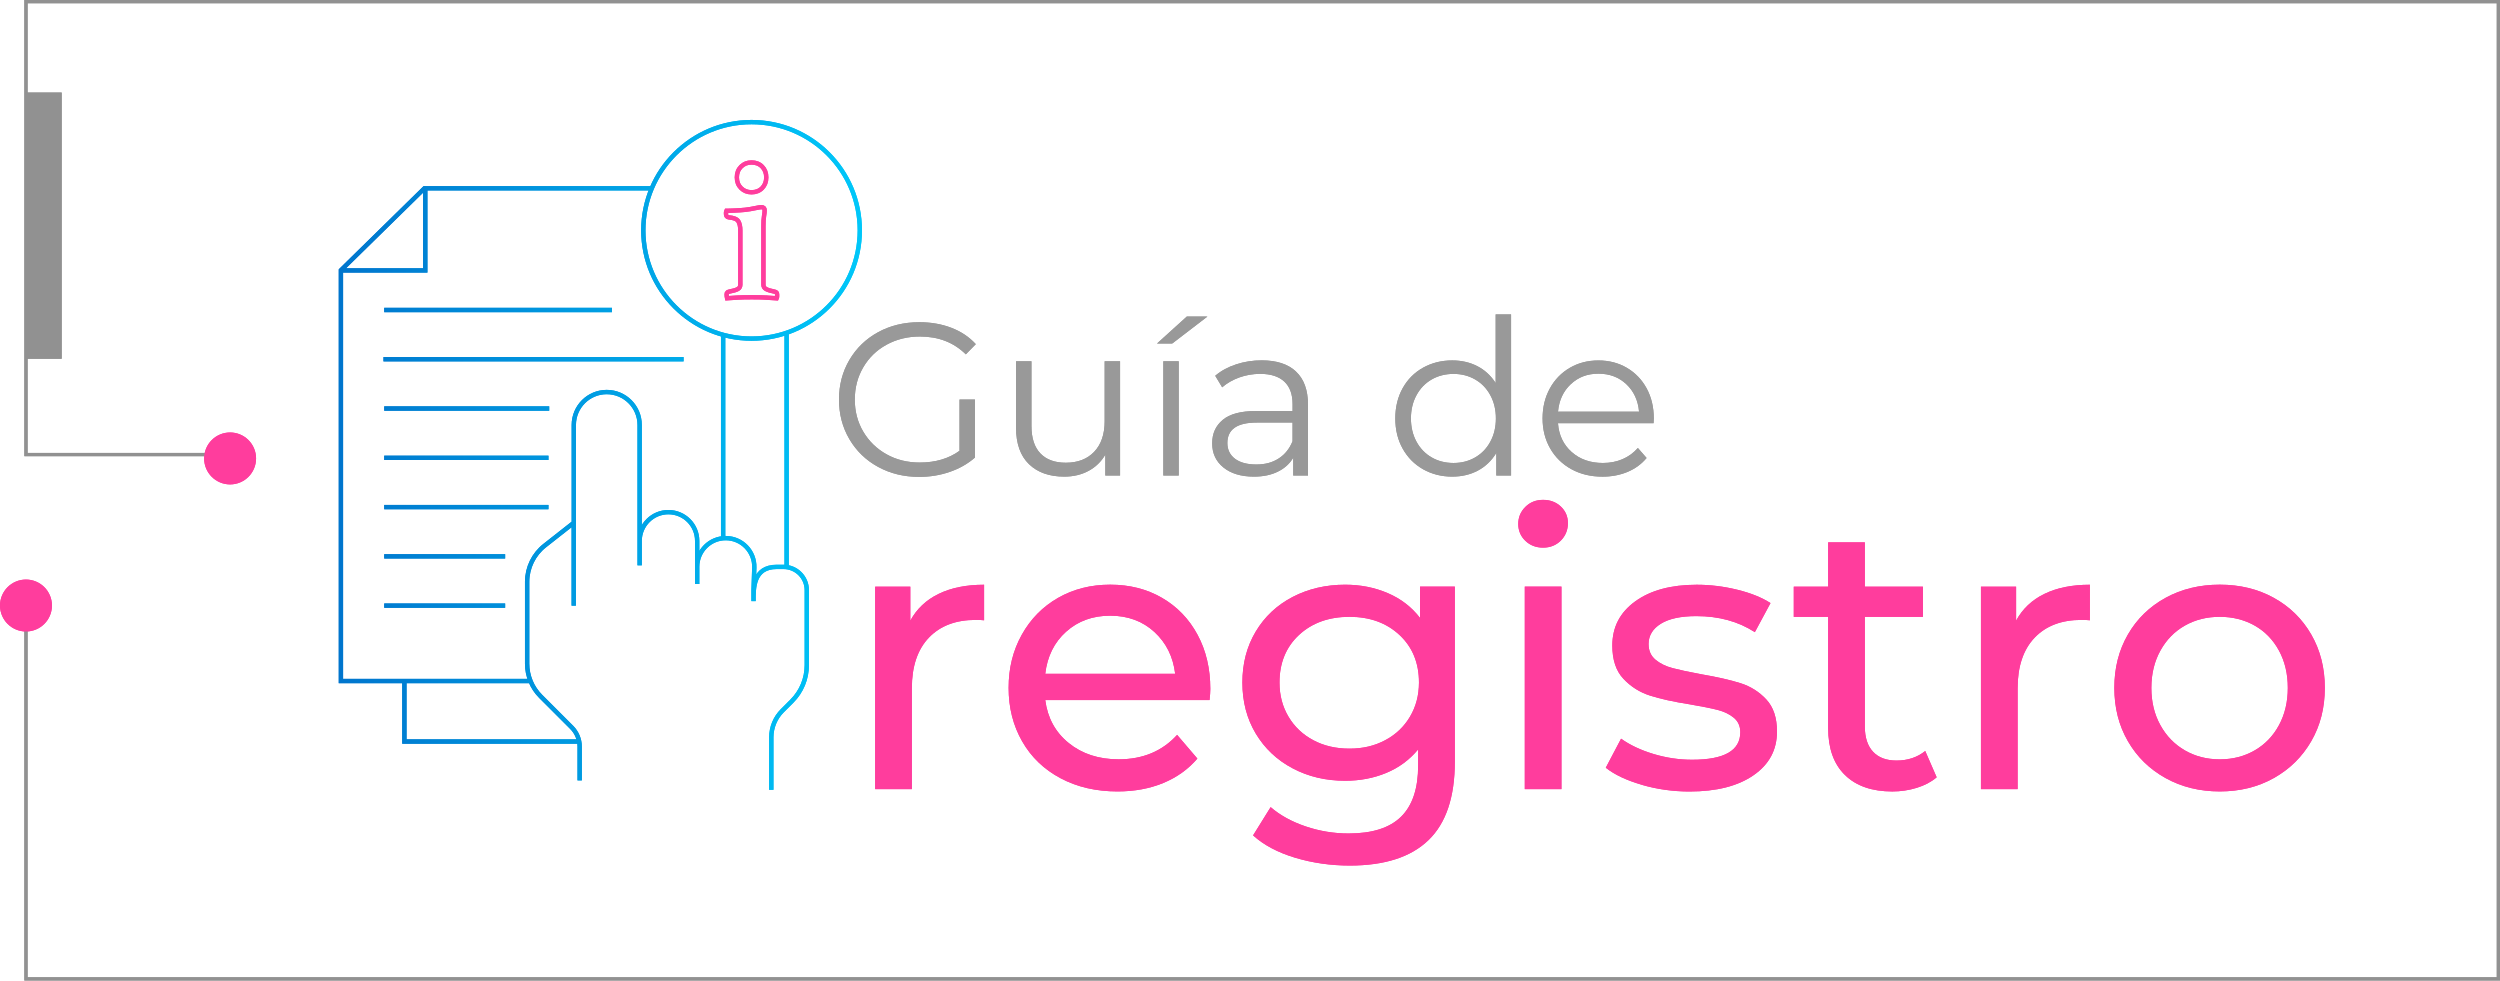<?xml version="1.0" encoding="UTF-8"?><svg id="Capa_2" xmlns="http://www.w3.org/2000/svg" xmlns:xlink="http://www.w3.org/1999/xlink" viewBox="0 0 770 302"><defs><style>.cls-1{stroke:url(#Degradado_sin_nombre_7);}.cls-1,.cls-2,.cls-3{fill:none;stroke-miterlimit:10;}.cls-1,.cls-3{stroke-width:1.34px;}.cls-2{stroke:#919191;}.cls-3{stroke:#ff3d9d;}.cls-4{fill:#999;}.cls-4,.cls-5,.cls-6{stroke-width:0px;}.cls-5{fill:#919191;}.cls-6{fill:#ff3d9d;}</style><linearGradient id="Degradado_sin_nombre_7" x1="104.33" y1="140.1" x2="265.49" y2="140.1" gradientUnits="userSpaceOnUse"><stop offset="0" stop-color="#0075cd"/><stop offset="1" stop-color="#00c7f9"/></linearGradient></defs><g id="Capa_1-2"><path class="cls-1" d="M222.73,103.14v62.47M200.75,57.99h-70.01l-25.74,25.25v126.52h58.41M105.46,83.29h25.52v-25.06M124.55,209.76v18.63h54.04M242.28,102.51v72.3M214.73,179.88v-13.28c0-4.9-3.97-8.86-8.86-8.86h0c-4.9,0-8.86,3.97-8.86,8.86v7.52s0-43.23,0-43.23c0-5.6-4.54-10.14-10.14-10.14h0c-5.6,0-10.14,4.54-10.14,10.14v30.11l-8.95,7.04c-3.42,2.69-5.42,6.8-5.42,11.15v25.24c0,3.76,1.49,7.37,4.15,10.03l9.57,9.57c1.57,1.57,2.46,3.71,2.46,5.93v10.4M237.56,243.26v-16.18c0-3.07,1.22-6.01,3.39-8.18l2.95-2.95c2.94-2.94,4.59-6.92,4.59-11.07v-23.11c0-3.96-3.21-7.17-7.17-7.17h-2.06c-7.33,0-7.17,6.59-7.17,10.55v-3.38l.23-6.94c.16-4.97-3.82-9.09-8.79-9.09h0c-4.86,0-8.8,3.94-8.8,8.8v5.34M176.71,161v25.54M118.11,110.65h92.44M118.34,125.83h50.82M118.34,95.48h70.13M118.34,141.01h50.59M118.34,156.18h50.59M118.34,171.36h37.25M118.34,186.54h37.25M231.48,37.61c-18.41,0-33.34,14.93-33.34,33.34s14.93,33.34,33.34,33.34,33.34-14.93,33.34-33.34-14.93-33.34-33.34-33.34Z"/><path class="cls-3" d="M235.82,91.65c1.22.06,2.35.14,3.4.22.08-.17.13-.36.13-.57v-.63c0-.46-.23-.73-.69-.82-1.26-.25-2.16-.52-2.71-.82-.55-.29-.82-.75-.82-1.38v-17.93c0-1.34.06-2.39.19-3.15.13-.75.19-1.36.19-1.82,0-.63-.34-.94-1.01-.94-.34,0-.99.11-1.95.31-.97.21-1.97.38-3.02.5-.46.04-.97.08-1.51.13-.55.04-1.09.07-1.64.09-.55.02-1.06.04-1.54.06-.48.02-.85.03-1.1.03-.08.17-.13.35-.13.53v.47c0,.59.27.92.82,1.01,1.55.13,2.54.53,2.96,1.2.42.67.63,1.64.63,2.89v16.61c0,.63-.25,1.09-.76,1.38-.5.29-1.43.57-2.77.82-.17.04-.33.12-.47.22-.15.11-.22.3-.22.6,0,.38.04.78.13,1.2,1.09-.08,2.22-.16,3.4-.22,1.17-.06,2.58-.09,4.21-.09s3.06.03,4.28.09Z"/><path class="cls-3" d="M228.24,57.93c.86.86,1.94,1.29,3.24,1.29s2.43-.43,3.27-1.29c.84-.86,1.26-1.96,1.26-3.3s-.42-2.44-1.26-3.3c-.84-.86-1.93-1.29-3.27-1.29s-2.38.43-3.24,1.29c-.86.86-1.29,1.96-1.29,3.3s.43,2.44,1.29,3.3Z"/><path class="cls-4" d="M295.54,123.06h4.75v17.86c-2.19,1.92-4.77,3.39-7.76,4.42-2.99,1.03-6.13,1.54-9.43,1.54-4.68,0-8.9-1.03-12.65-3.08-3.75-2.05-6.69-4.89-8.83-8.53-2.14-3.64-3.21-7.7-3.21-12.21s1.07-8.57,3.21-12.21c2.14-3.63,5.08-6.48,8.83-8.53,3.75-2.05,7.98-3.08,12.71-3.08,3.57,0,6.85.57,9.83,1.71,2.99,1.14,5.51,2.82,7.56,5.05l-3.08,3.14c-3.7-3.66-8.41-5.49-14.12-5.49-3.79,0-7.22.84-10.27,2.51-3.06,1.67-5.45,3.99-7.19,6.96-1.74,2.97-2.61,6.28-2.61,9.94s.87,6.96,2.61,9.9c1.74,2.94,4.12,5.26,7.16,6.96,3.03,1.7,6.44,2.54,10.24,2.54,4.82,0,8.9-1.2,12.24-3.61v-15.79Z"/><path class="cls-4" d="M344.98,111.28v35.19h-4.55v-6.42c-1.25,2.14-2.97,3.8-5.15,4.98-2.19,1.18-4.68,1.77-7.49,1.77-4.59,0-8.22-1.28-10.87-3.85-2.65-2.56-3.98-6.32-3.98-11.27v-20.41h4.75v19.94c0,3.7.91,6.51,2.74,8.43,1.83,1.92,4.44,2.88,7.83,2.88,3.7,0,6.62-1.13,8.76-3.38,2.14-2.25,3.21-5.39,3.21-9.4v-18.47h4.75Z"/><path class="cls-4" d="M365.52,97.5h6.36l-10.84,8.3h-4.68l9.17-8.3ZM358.3,111.28h4.75v35.19h-4.75v-35.19Z"/><path class="cls-4" d="M399.18,114.46c2.45,2.3,3.68,5.7,3.68,10.2v21.81h-4.55v-5.49c-1.07,1.83-2.64,3.26-4.72,4.28-2.07,1.03-4.54,1.54-7.39,1.54-3.93,0-7.05-.94-9.37-2.81-2.32-1.87-3.48-4.35-3.48-7.43s1.08-5.4,3.25-7.23c2.16-1.83,5.61-2.74,10.34-2.74h11.17v-2.14c0-3.03-.85-5.34-2.54-6.92-1.7-1.58-4.17-2.38-7.43-2.38-2.23,0-4.37.37-6.42,1.1-2.05.74-3.81,1.75-5.29,3.04l-2.14-3.55c1.78-1.52,3.92-2.69,6.42-3.51,2.5-.83,5.13-1.24,7.9-1.24,4.59,0,8.12,1.15,10.57,3.45ZM393.82,141.22c1.92-1.23,3.35-3,4.28-5.32v-5.75h-11.04c-6.02,0-9.03,2.1-9.03,6.29,0,2.05.78,3.67,2.34,4.85,1.56,1.18,3.75,1.77,6.56,1.77s4.97-.61,6.89-1.84Z"/><path class="cls-4" d="M465.41,96.83v49.64h-4.55v-6.96c-1.43,2.36-3.31,4.17-5.65,5.42-2.34,1.25-4.98,1.87-7.93,1.87-3.3,0-6.29-.76-8.97-2.27-2.68-1.52-4.77-3.63-6.29-6.36-1.52-2.72-2.27-5.82-2.27-9.3s.76-6.58,2.27-9.3c1.52-2.72,3.61-4.83,6.29-6.32,2.68-1.49,5.66-2.24,8.97-2.24,2.85,0,5.43.59,7.73,1.77,2.3,1.18,4.18,2.91,5.65,5.19v-21.14h4.75ZM454.34,140.89c1.98-1.14,3.55-2.75,4.68-4.85,1.14-2.1,1.71-4.48,1.71-7.16s-.57-5.06-1.71-7.16c-1.14-2.1-2.7-3.71-4.68-4.85-1.99-1.14-4.2-1.71-6.66-1.71s-4.74.57-6.72,1.71c-1.98,1.14-3.54,2.75-4.68,4.85-1.14,2.1-1.71,4.48-1.71,7.16s.57,5.06,1.71,7.16c1.14,2.1,2.7,3.71,4.68,4.85,1.98,1.14,4.23,1.71,6.72,1.71s4.67-.57,6.66-1.71Z"/><path class="cls-4" d="M509.3,130.35h-29.44c.27,3.66,1.67,6.61,4.21,8.87,2.54,2.25,5.75,3.38,9.63,3.38,2.18,0,4.19-.39,6.02-1.17,1.83-.78,3.41-1.93,4.75-3.45l2.68,3.08c-1.56,1.87-3.51,3.3-5.85,4.28-2.34.98-4.92,1.47-7.73,1.47-3.61,0-6.81-.77-9.6-2.31-2.79-1.54-4.96-3.67-6.52-6.39-1.56-2.72-2.34-5.8-2.34-9.23s.75-6.51,2.24-9.23c1.49-2.72,3.55-4.84,6.16-6.36,2.61-1.52,5.54-2.27,8.8-2.27s6.18.76,8.76,2.27c2.59,1.52,4.62,3.62,6.09,6.32,1.47,2.7,2.21,5.79,2.21,9.27l-.07,1.47ZM483.78,118.34c-2.3,2.16-3.6,4.98-3.91,8.46h24.96c-.31-3.48-1.62-6.3-3.91-8.46-2.3-2.16-5.16-3.25-8.6-3.25s-6.23,1.08-8.53,3.25Z"/><path class="cls-6" d="M289.1,182.92c3.84-1.88,8.51-2.82,14-2.82v10.95c-.63-.08-1.49-.12-2.59-.12-6.12,0-10.93,1.82-14.42,5.47-3.49,3.65-5.24,8.85-5.24,15.59v31.07h-11.3v-62.37h10.83v10.47c1.96-3.61,4.86-6.36,8.71-8.24Z"/><path class="cls-6" d="M372.54,215.63h-50.6c.71,5.49,3.12,9.91,7.24,13.24,4.12,3.33,9.24,5,15.36,5,7.45,0,13.45-2.51,18.01-7.53l6.24,7.3c-2.82,3.29-6.34,5.81-10.53,7.53-4.2,1.73-8.89,2.59-14.06,2.59-6.59,0-12.44-1.35-17.54-4.06-5.1-2.71-9.04-6.49-11.83-11.36-2.79-4.86-4.18-10.36-4.18-16.48s1.35-11.49,4.06-16.36c2.71-4.86,6.43-8.65,11.18-11.36,4.75-2.71,10.1-4.06,16.06-4.06s11.28,1.35,15.95,4.06c4.67,2.71,8.32,6.49,10.94,11.36,2.63,4.87,3.94,10.44,3.94,16.71,0,.86-.08,2-.24,3.41ZM328.35,194.57c-3.65,3.29-5.79,7.61-6.41,12.95h40.01c-.63-5.25-2.77-9.55-6.41-12.89-3.65-3.33-8.18-5-13.59-5s-9.94,1.65-13.59,4.94Z"/><path class="cls-6" d="M448.09,180.68v53.9c0,10.9-2.71,18.97-8.12,24.18-5.41,5.22-13.5,7.83-24.24,7.83-5.88,0-11.49-.81-16.83-2.41-5.34-1.61-9.65-3.9-12.95-6.88l5.41-8.71c2.9,2.51,6.49,4.49,10.77,5.94,4.28,1.45,8.69,2.18,13.24,2.18,7.3,0,12.69-1.73,16.18-5.18,3.49-3.45,5.24-8.71,5.24-15.77v-4.94c-2.67,3.22-5.94,5.63-9.83,7.24-3.88,1.61-8.1,2.41-12.65,2.41-5.96,0-11.36-1.27-16.18-3.83-4.83-2.55-8.61-6.12-11.36-10.71-2.75-4.59-4.12-9.83-4.12-15.71s1.37-11.12,4.12-15.71c2.75-4.59,6.53-8.14,11.36-10.65,4.83-2.51,10.22-3.77,16.18-3.77,4.71,0,9.08.86,13.12,2.59,4.04,1.73,7.36,4.28,9.94,7.65v-9.65h10.71ZM426.62,227.99c3.26-1.72,5.81-4.14,7.65-7.24,1.84-3.1,2.77-6.61,2.77-10.53,0-6.04-2-10.92-6-14.65-4-3.73-9.14-5.59-15.42-5.59s-11.53,1.86-15.53,5.59c-4,3.73-6,8.61-6,14.65,0,3.92.92,7.44,2.77,10.53,1.84,3.1,4.39,5.51,7.65,7.24,3.25,1.73,6.96,2.59,11.12,2.59s7.75-.86,11-2.59Z"/><path class="cls-6" d="M469.8,166.56c-1.45-1.41-2.18-3.14-2.18-5.18s.72-3.78,2.18-5.24,3.28-2.18,5.47-2.18,4.02.69,5.47,2.06c1.45,1.37,2.18,3.08,2.18,5.12s-.73,3.9-2.18,5.35c-1.45,1.45-3.28,2.18-5.47,2.18s-4.02-.71-5.47-2.12ZM469.63,180.68h11.3v62.37h-11.3v-62.37Z"/><path class="cls-6" d="M505.64,241.7c-4.71-1.37-8.4-3.12-11.06-5.24l4.71-8.94c2.75,1.96,6.08,3.53,10,4.71,3.92,1.18,7.88,1.77,11.89,1.77,9.89,0,14.83-2.82,14.83-8.47,0-1.88-.67-3.37-2-4.47-1.34-1.1-3-1.9-5-2.41-2-.51-4.85-1.08-8.53-1.71-5.02-.78-9.12-1.69-12.3-2.71-3.18-1.02-5.9-2.75-8.18-5.18-2.28-2.43-3.41-5.84-3.41-10.24,0-5.65,2.35-10.18,7.06-13.59,4.71-3.41,11.02-5.12,18.95-5.12,4.16,0,8.32.51,12.47,1.53,4.16,1.02,7.57,2.39,10.24,4.12l-4.82,8.95c-5.1-3.3-11.1-4.94-18.01-4.94-4.79,0-8.44.79-10.95,2.35-2.51,1.57-3.77,3.65-3.77,6.24,0,2.04.71,3.65,2.12,4.83s3.16,2.04,5.24,2.59c2.08.55,5,1.18,8.77,1.88,5.02.86,9.08,1.79,12.18,2.77,3.1.98,5.75,2.65,7.94,5,2.2,2.35,3.3,5.65,3.3,9.89,0,5.65-2.41,10.14-7.24,13.47-4.83,3.34-11.4,5-19.71,5-5.1,0-10-.69-14.71-2.06Z"/><path class="cls-6" d="M596.49,239.41c-1.65,1.41-3.69,2.49-6.12,3.24-2.43.75-4.94,1.12-7.53,1.12-6.28,0-11.14-1.69-14.59-5.06-3.45-3.37-5.18-8.2-5.18-14.47v-34.25h-10.59v-9.3h10.59v-13.65h11.3v13.65h17.89v9.3h-17.89v33.78c0,3.37.84,5.96,2.53,7.77,1.69,1.81,4.1,2.71,7.24,2.71,3.45,0,6.39-.98,8.83-2.94l3.53,8.12Z"/><path class="cls-6" d="M629.68,182.92c3.84-1.88,8.51-2.82,14-2.82v10.95c-.63-.08-1.49-.12-2.59-.12-6.12,0-10.93,1.82-14.42,5.47-3.49,3.65-5.24,8.85-5.24,15.59v31.07h-11.3v-62.37h10.83v10.47c1.96-3.61,4.86-6.36,8.71-8.24Z"/><path class="cls-6" d="M666.98,239.64c-4.94-2.75-8.81-6.53-11.59-11.36-2.79-4.83-4.18-10.3-4.18-16.42s1.39-11.59,4.18-16.42c2.78-4.82,6.65-8.59,11.59-11.3,4.94-2.71,10.51-4.06,16.71-4.06s11.75,1.35,16.65,4.06c4.9,2.71,8.75,6.47,11.53,11.3,2.78,4.83,4.18,10.3,4.18,16.42s-1.39,11.59-4.18,16.42c-2.79,4.83-6.63,8.61-11.53,11.36-4.9,2.75-10.46,4.12-16.65,4.12s-11.77-1.37-16.71-4.12ZM694.46,231.11c3.18-1.84,5.67-4.43,7.47-7.77,1.8-3.33,2.71-7.16,2.71-11.47s-.9-8.14-2.71-11.47c-1.81-3.33-4.29-5.9-7.47-7.71-3.18-1.8-6.77-2.71-10.77-2.71s-7.59.9-10.77,2.71c-3.18,1.81-5.69,4.38-7.53,7.71-1.84,3.34-2.77,7.16-2.77,11.47s.92,8.14,2.77,11.47c1.84,3.34,4.35,5.92,7.53,7.77,3.18,1.84,6.77,2.77,10.77,2.77s7.59-.92,10.77-2.77Z"/><polyline class="cls-2" points="8 191 8 301.5 769.5 301.5 769.5 .5 8 .5 8 140 71.26 140"/><rect class="cls-5" x="8" y="28.5" width="11" height="82"/><circle class="cls-6" cx="70.87" cy="141.2" r="8"/><circle class="cls-6" cx="8" cy="186.5" r="8"/><path class="cls-1" d="M222.73,103.14v62.47M200.75,57.99h-70.01l-25.74,25.25v126.52h58.41M105.46,83.29h25.52v-25.06M124.55,209.76v18.63h54.04M242.28,102.51v72.3M214.73,179.88v-13.28c0-4.9-3.97-8.86-8.86-8.86h0c-4.9,0-8.86,3.97-8.86,8.86v7.52s0-43.23,0-43.23c0-5.6-4.54-10.14-10.14-10.14h0c-5.6,0-10.14,4.54-10.14,10.14v30.11l-8.95,7.04c-3.42,2.69-5.42,6.8-5.42,11.15v25.24c0,3.76,1.49,7.37,4.15,10.03l9.57,9.57c1.57,1.57,2.46,3.71,2.46,5.93v10.4M237.56,243.26v-16.18c0-3.07,1.22-6.01,3.39-8.18l2.95-2.95c2.94-2.94,4.59-6.92,4.59-11.07v-23.11c0-3.96-3.21-7.17-7.17-7.17h-2.06c-7.33,0-7.17,6.59-7.17,10.55v-3.38l.23-6.94c.16-4.97-3.82-9.09-8.79-9.09h0c-4.86,0-8.8,3.94-8.8,8.8v5.34M176.71,161v25.54M118.11,110.65h92.44M118.34,125.83h50.82M118.34,95.48h70.13M118.34,141.01h50.59M118.34,156.18h50.59M118.34,171.36h37.25M118.34,186.54h37.25M231.48,37.61c-18.41,0-33.34,14.93-33.34,33.34s14.93,33.34,33.34,33.34,33.34-14.93,33.34-33.34-14.93-33.34-33.34-33.34Z"/><path class="cls-3" d="M235.82,91.65c1.22.06,2.35.14,3.4.22.08-.17.13-.36.13-.57v-.63c0-.46-.23-.73-.69-.82-1.26-.25-2.16-.52-2.71-.82-.55-.29-.82-.75-.82-1.38v-17.93c0-1.34.06-2.39.19-3.15.13-.75.19-1.36.19-1.82,0-.63-.34-.94-1.01-.94-.34,0-.99.11-1.95.31-.97.21-1.97.38-3.02.5-.46.04-.97.08-1.51.13-.55.04-1.09.07-1.64.09-.55.02-1.06.04-1.54.06-.48.02-.85.03-1.1.03-.08.17-.13.35-.13.53v.47c0,.59.27.92.82,1.01,1.55.13,2.54.53,2.96,1.2.42.67.63,1.64.63,2.89v16.61c0,.63-.25,1.09-.76,1.38-.5.29-1.43.57-2.77.82-.17.04-.33.12-.47.22-.15.11-.22.3-.22.6,0,.38.04.78.13,1.2,1.09-.08,2.22-.16,3.4-.22,1.17-.06,2.58-.09,4.21-.09s3.06.03,4.28.09Z"/><path class="cls-3" d="M228.24,57.93c.86.86,1.94,1.29,3.24,1.29s2.43-.43,3.27-1.29c.84-.86,1.26-1.96,1.26-3.3s-.42-2.44-1.26-3.3c-.84-.86-1.93-1.29-3.27-1.29s-2.38.43-3.24,1.29c-.86.86-1.29,1.96-1.29,3.3s.43,2.44,1.29,3.3Z"/><path class="cls-4" d="M295.54,123.06h4.75v17.86c-2.19,1.92-4.77,3.39-7.76,4.42-2.99,1.03-6.13,1.54-9.43,1.54-4.68,0-8.9-1.03-12.65-3.08-3.75-2.05-6.69-4.89-8.83-8.53-2.14-3.64-3.21-7.7-3.21-12.21s1.07-8.57,3.21-12.21c2.14-3.63,5.08-6.48,8.83-8.53,3.75-2.05,7.98-3.08,12.71-3.08,3.57,0,6.85.57,9.83,1.71,2.99,1.14,5.51,2.82,7.56,5.05l-3.08,3.14c-3.7-3.66-8.41-5.49-14.12-5.49-3.79,0-7.22.84-10.27,2.51-3.06,1.67-5.45,3.99-7.19,6.96-1.74,2.97-2.61,6.28-2.61,9.94s.87,6.96,2.61,9.9c1.74,2.94,4.12,5.26,7.16,6.96,3.03,1.7,6.44,2.54,10.24,2.54,4.82,0,8.9-1.2,12.24-3.61v-15.79Z"/><path class="cls-4" d="M344.98,111.28v35.19h-4.55v-6.42c-1.25,2.14-2.97,3.8-5.15,4.98-2.19,1.18-4.68,1.77-7.49,1.77-4.59,0-8.22-1.28-10.87-3.85-2.65-2.56-3.98-6.32-3.98-11.27v-20.41h4.75v19.94c0,3.7.91,6.51,2.74,8.43,1.83,1.92,4.44,2.88,7.83,2.88,3.7,0,6.62-1.13,8.76-3.38,2.14-2.25,3.21-5.39,3.21-9.4v-18.47h4.75Z"/><path class="cls-4" d="M365.52,97.5h6.36l-10.84,8.3h-4.68l9.17-8.3ZM358.3,111.28h4.75v35.19h-4.75v-35.19Z"/><path class="cls-4" d="M399.18,114.46c2.45,2.3,3.68,5.7,3.68,10.2v21.81h-4.55v-5.49c-1.07,1.83-2.64,3.26-4.72,4.28-2.07,1.03-4.54,1.54-7.39,1.54-3.93,0-7.05-.94-9.37-2.81-2.32-1.87-3.48-4.35-3.48-7.43s1.08-5.4,3.25-7.23c2.16-1.83,5.61-2.74,10.34-2.74h11.17v-2.14c0-3.03-.85-5.34-2.54-6.92-1.7-1.58-4.17-2.38-7.43-2.38-2.23,0-4.37.37-6.42,1.1-2.05.74-3.81,1.75-5.29,3.04l-2.14-3.55c1.78-1.52,3.92-2.69,6.42-3.51,2.5-.83,5.13-1.24,7.9-1.24,4.59,0,8.12,1.15,10.57,3.45ZM393.82,141.22c1.92-1.23,3.35-3,4.28-5.32v-5.75h-11.04c-6.02,0-9.03,2.1-9.03,6.29,0,2.05.78,3.67,2.34,4.85,1.56,1.18,3.75,1.77,6.56,1.77s4.97-.61,6.89-1.84Z"/><path class="cls-4" d="M465.41,96.83v49.64h-4.55v-6.96c-1.43,2.36-3.31,4.17-5.65,5.42-2.34,1.25-4.98,1.87-7.93,1.87-3.3,0-6.29-.76-8.97-2.27-2.68-1.52-4.77-3.63-6.29-6.36-1.52-2.72-2.27-5.82-2.27-9.3s.76-6.58,2.27-9.3c1.52-2.72,3.61-4.83,6.29-6.32,2.68-1.49,5.66-2.24,8.97-2.24,2.85,0,5.43.59,7.73,1.77,2.3,1.18,4.18,2.91,5.65,5.19v-21.14h4.75ZM454.34,140.89c1.98-1.14,3.55-2.75,4.68-4.85,1.14-2.1,1.71-4.48,1.71-7.16s-.57-5.06-1.71-7.16c-1.14-2.1-2.7-3.71-4.68-4.85-1.99-1.14-4.2-1.71-6.66-1.71s-4.74.57-6.72,1.71c-1.98,1.14-3.54,2.75-4.68,4.85-1.14,2.1-1.71,4.48-1.71,7.16s.57,5.06,1.71,7.16c1.14,2.1,2.7,3.71,4.68,4.85,1.98,1.14,4.23,1.71,6.72,1.71s4.67-.57,6.66-1.71Z"/><path class="cls-4" d="M509.3,130.35h-29.44c.27,3.66,1.67,6.61,4.21,8.87,2.54,2.25,5.75,3.38,9.63,3.38,2.18,0,4.19-.39,6.02-1.17,1.83-.78,3.41-1.93,4.75-3.45l2.68,3.08c-1.56,1.87-3.51,3.3-5.85,4.28-2.34.98-4.92,1.47-7.73,1.47-3.61,0-6.81-.77-9.6-2.31-2.79-1.54-4.96-3.67-6.52-6.39-1.56-2.72-2.34-5.8-2.34-9.23s.75-6.51,2.24-9.23c1.49-2.72,3.55-4.84,6.16-6.36,2.61-1.52,5.54-2.27,8.8-2.27s6.18.76,8.76,2.27c2.59,1.52,4.62,3.62,6.09,6.32,1.47,2.7,2.21,5.79,2.21,9.27l-.07,1.47ZM483.78,118.34c-2.3,2.16-3.6,4.98-3.91,8.46h24.96c-.31-3.48-1.62-6.3-3.91-8.46-2.3-2.16-5.16-3.25-8.6-3.25s-6.23,1.08-8.53,3.25Z"/><path class="cls-6" d="M289.1,182.92c3.84-1.88,8.51-2.82,14-2.82v10.95c-.63-.08-1.49-.12-2.59-.12-6.12,0-10.93,1.82-14.42,5.47-3.49,3.65-5.24,8.85-5.24,15.59v31.07h-11.3v-62.37h10.83v10.47c1.96-3.61,4.86-6.36,8.71-8.24Z"/><path class="cls-6" d="M372.54,215.63h-50.6c.71,5.49,3.12,9.91,7.24,13.24,4.12,3.33,9.24,5,15.36,5,7.45,0,13.45-2.51,18.01-7.53l6.24,7.3c-2.82,3.29-6.34,5.81-10.53,7.53-4.2,1.73-8.89,2.59-14.06,2.59-6.59,0-12.44-1.35-17.54-4.06-5.1-2.71-9.04-6.49-11.83-11.36-2.79-4.86-4.18-10.36-4.18-16.48s1.35-11.49,4.06-16.36c2.71-4.86,6.43-8.65,11.18-11.36,4.75-2.71,10.1-4.06,16.06-4.06s11.28,1.35,15.95,4.06c4.67,2.71,8.32,6.49,10.94,11.36,2.63,4.87,3.94,10.44,3.94,16.71,0,.86-.08,2-.24,3.41ZM328.35,194.57c-3.65,3.29-5.79,7.61-6.41,12.95h40.01c-.63-5.25-2.77-9.55-6.41-12.89-3.65-3.33-8.18-5-13.59-5s-9.94,1.65-13.59,4.94Z"/><path class="cls-6" d="M448.09,180.68v53.9c0,10.9-2.71,18.97-8.12,24.18-5.41,5.22-13.5,7.83-24.24,7.83-5.88,0-11.49-.81-16.83-2.41-5.34-1.61-9.65-3.9-12.95-6.88l5.41-8.71c2.9,2.51,6.49,4.49,10.77,5.94,4.28,1.45,8.69,2.18,13.24,2.18,7.3,0,12.69-1.73,16.18-5.18,3.49-3.45,5.24-8.71,5.24-15.77v-4.94c-2.67,3.22-5.94,5.63-9.83,7.24-3.88,1.61-8.1,2.41-12.65,2.41-5.96,0-11.36-1.27-16.18-3.83-4.83-2.55-8.61-6.12-11.36-10.71-2.75-4.59-4.12-9.83-4.12-15.71s1.37-11.12,4.12-15.71c2.75-4.59,6.53-8.14,11.36-10.65,4.83-2.51,10.22-3.77,16.18-3.77,4.71,0,9.08.86,13.12,2.59,4.04,1.73,7.36,4.28,9.94,7.65v-9.65h10.71ZM426.62,227.99c3.26-1.72,5.81-4.14,7.65-7.24,1.84-3.1,2.77-6.61,2.77-10.53,0-6.04-2-10.92-6-14.65-4-3.73-9.14-5.59-15.42-5.59s-11.53,1.86-15.53,5.59c-4,3.73-6,8.61-6,14.65,0,3.92.92,7.44,2.77,10.53,1.84,3.1,4.39,5.51,7.65,7.24,3.25,1.73,6.96,2.59,11.12,2.59s7.75-.86,11-2.59Z"/><path class="cls-6" d="M469.8,166.56c-1.45-1.41-2.18-3.14-2.18-5.18s.72-3.78,2.18-5.24,3.28-2.18,5.47-2.18,4.02.69,5.47,2.06c1.45,1.37,2.18,3.08,2.18,5.12s-.73,3.9-2.18,5.35c-1.45,1.45-3.28,2.18-5.47,2.18s-4.02-.71-5.47-2.12ZM469.63,180.68h11.3v62.37h-11.3v-62.37Z"/><path class="cls-6" d="M505.64,241.7c-4.71-1.37-8.4-3.12-11.06-5.24l4.71-8.94c2.75,1.96,6.08,3.53,10,4.71,3.92,1.18,7.88,1.77,11.89,1.77,9.89,0,14.83-2.82,14.83-8.47,0-1.88-.67-3.37-2-4.47-1.34-1.1-3-1.9-5-2.41-2-.51-4.85-1.08-8.53-1.71-5.02-.78-9.12-1.69-12.3-2.71-3.18-1.02-5.9-2.75-8.18-5.18-2.28-2.43-3.41-5.84-3.41-10.24,0-5.65,2.35-10.18,7.06-13.59,4.71-3.41,11.02-5.12,18.95-5.12,4.16,0,8.32.51,12.47,1.53,4.16,1.02,7.57,2.39,10.24,4.12l-4.82,8.95c-5.1-3.3-11.1-4.94-18.01-4.94-4.79,0-8.44.79-10.95,2.35-2.51,1.57-3.77,3.65-3.77,6.24,0,2.04.71,3.65,2.12,4.83s3.16,2.04,5.24,2.59c2.08.55,5,1.18,8.77,1.88,5.02.86,9.08,1.79,12.18,2.77,3.1.98,5.75,2.65,7.94,5,2.2,2.35,3.3,5.65,3.3,9.89,0,5.65-2.41,10.14-7.24,13.47-4.83,3.34-11.4,5-19.71,5-5.1,0-10-.69-14.71-2.06Z"/><path class="cls-6" d="M596.49,239.41c-1.65,1.41-3.69,2.49-6.12,3.24-2.43.75-4.94,1.12-7.53,1.12-6.28,0-11.14-1.69-14.59-5.06-3.45-3.37-5.18-8.2-5.18-14.47v-34.25h-10.59v-9.3h10.59v-13.65h11.3v13.65h17.89v9.3h-17.89v33.78c0,3.37.84,5.96,2.53,7.77,1.69,1.81,4.1,2.71,7.24,2.71,3.45,0,6.39-.98,8.83-2.94l3.53,8.12Z"/><path class="cls-6" d="M629.68,182.92c3.84-1.88,8.51-2.82,14-2.82v10.95c-.63-.08-1.49-.12-2.59-.12-6.12,0-10.93,1.82-14.42,5.47-3.49,3.65-5.24,8.85-5.24,15.59v31.07h-11.3v-62.37h10.83v10.47c1.96-3.61,4.86-6.36,8.71-8.24Z"/><path class="cls-6" d="M666.98,239.64c-4.94-2.75-8.81-6.53-11.59-11.36-2.79-4.83-4.18-10.3-4.18-16.42s1.39-11.59,4.18-16.42c2.78-4.82,6.65-8.59,11.59-11.3,4.94-2.71,10.51-4.06,16.71-4.06s11.75,1.35,16.65,4.06c4.9,2.71,8.75,6.47,11.53,11.3,2.78,4.83,4.18,10.3,4.18,16.42s-1.39,11.59-4.18,16.42c-2.79,4.83-6.63,8.61-11.53,11.36-4.9,2.75-10.46,4.12-16.65,4.12s-11.77-1.37-16.71-4.12ZM694.46,231.11c3.18-1.84,5.67-4.43,7.47-7.77,1.8-3.33,2.71-7.16,2.71-11.47s-.9-8.14-2.71-11.47c-1.81-3.33-4.29-5.9-7.47-7.71-3.18-1.8-6.77-2.71-10.77-2.71s-7.59.9-10.77,2.71c-3.18,1.81-5.69,4.38-7.53,7.71-1.84,3.34-2.77,7.16-2.77,11.47s.92,8.14,2.77,11.47c1.84,3.34,4.35,5.92,7.53,7.77,3.18,1.84,6.77,2.77,10.77,2.77s7.59-.92,10.77-2.77Z"/><polyline class="cls-2" points="8 191 8 301.5 769.5 301.5 769.5 .5 8 .5 8 140 71.26 140"/><rect class="cls-5" x="8" y="28.5" width="11" height="82"/><circle class="cls-6" cx="70.87" cy="141.2" r="8"/><circle class="cls-6" cx="8" cy="186.5" r="8"/></g></svg>